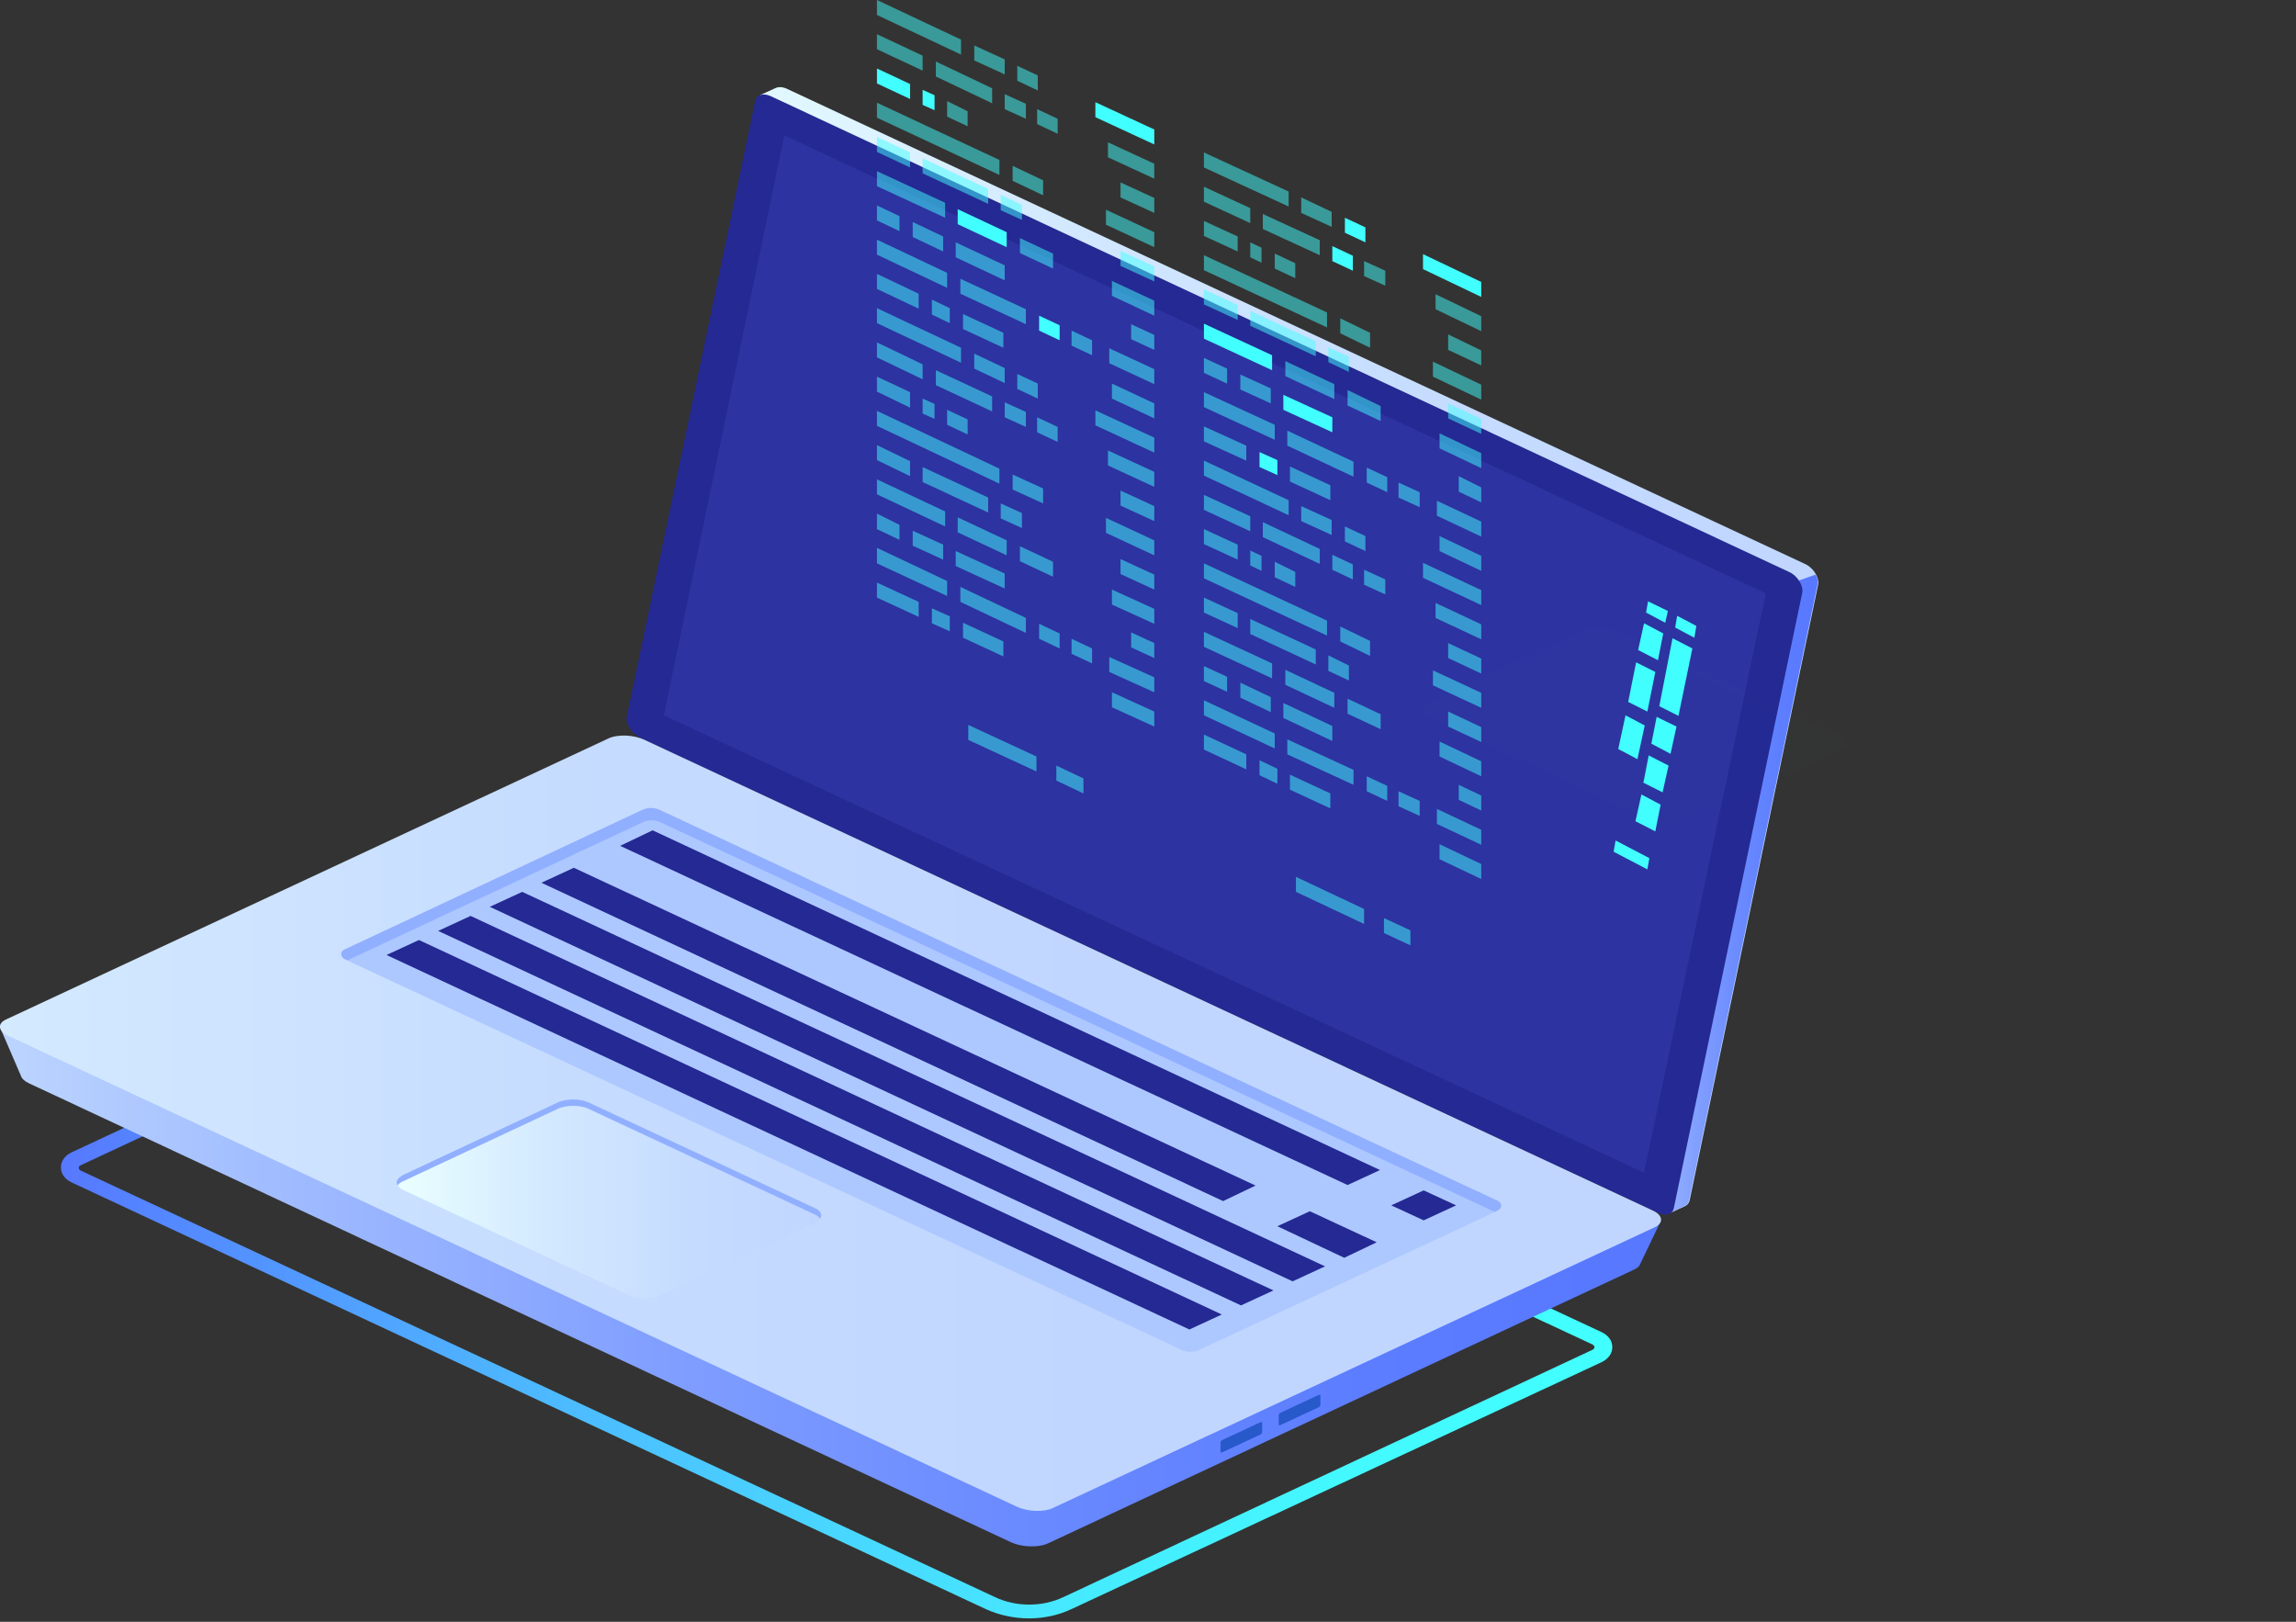 <svg width="395" height="279" viewBox="0 0 395 279" fill="none" xmlns="http://www.w3.org/2000/svg">
<rect x="0" y="0" width="395" height="279" fill="#333333" stroke="none"/>
<g clip-path="url(#clip0)">
<path d="M177.061 278.406C174.442 278.406 171.937 277.854 169.66 276.842L12.297 203.398C11.159 202.845 10.476 201.925 10.476 200.821C10.476 199.716 11.159 198.796 12.297 198.244L110.791 152.318L111.588 152.686L275.555 229.167C276.693 229.72 277.377 230.64 277.377 231.744C277.377 232.849 276.693 233.769 275.555 234.321L184.462 276.75C182.185 277.854 179.566 278.406 177.061 278.406ZM110.791 155.171L13.892 200.452C13.664 200.544 13.55 200.729 13.55 200.913C13.55 201.005 13.55 201.189 13.892 201.373L171.14 274.725C174.784 276.473 179.338 276.473 182.982 274.725L273.961 232.205C274.188 232.113 274.302 231.928 274.302 231.744C274.302 231.652 274.302 231.468 273.961 231.284L110.791 155.171Z" fill="url(#paint0_linear)"/>
<path d="M110.563 122.039L132.426 17.026L130.718 16.382L133.336 15.186C133.906 14.91 134.589 14.91 135.386 15.278L310.512 97.005C311.992 97.649 313.017 99.398 312.789 100.594L290.699 206.435C290.585 206.987 290.243 207.355 289.788 207.539L287.169 208.736L286.714 206.803H286.827L112.841 125.628C111.474 124.984 110.336 123.235 110.563 122.039Z" fill="url(#paint1_linear)"/>
<path d="M309.487 99.858L312.333 98.846C312.675 99.398 312.789 100.042 312.675 100.594L290.585 206.435C290.471 206.987 290.129 207.355 289.674 207.539L287.055 208.736L286.6 206.803H286.713L277.946 202.661L309.487 99.858Z" fill="url(#paint2_linear)"/>
<path d="M110.108 126.916L285.233 208.644C286.6 209.288 287.738 208.92 287.966 207.815L310.056 101.975C310.284 100.778 309.259 99.03 307.779 98.386L132.653 16.566C131.287 15.922 130.148 16.29 129.92 17.395L107.83 123.327C107.603 124.524 108.741 126.18 110.108 126.916Z" fill="#242993"/>
<g opacity="0.51">
<path opacity="0.51" d="M134.931 23.285L303.793 102.067L282.842 201.741L114.207 123.051L134.931 23.285Z" fill="#4553C7"/>
</g>
<path d="M0.114 176.983L9.678 181.033L105.44 136.304C107.034 135.568 109.88 135.66 111.702 136.488L276.921 213.613C278.515 212.877 285.689 210.116 285.689 210.116L282.159 217.479C282.045 217.847 281.704 218.123 281.134 218.399L180.249 265.521C178.655 266.257 175.809 266.165 173.987 265.337L5.01 186.371C4.213 186.003 3.757 185.543 3.644 185.175L0.114 176.983Z" fill="url(#paint3_linear)"/>
<path d="M1.594 178.272L174.897 259.171C176.833 260.091 179.68 260.183 181.274 259.355L284.664 211.128C286.258 210.392 286.144 209.012 284.208 208.183L110.905 127.284C108.969 126.364 106.123 126.272 104.528 127.1L1.138 175.327C-0.57 176.063 -0.342 177.444 1.594 178.272Z" fill="url(#paint4_linear)"/>
<path d="M227.162 241.684V240.119C227.162 239.935 227.048 239.935 226.934 239.935L220.216 243.065C220.102 243.157 219.988 243.341 219.988 243.433V244.997C219.988 245.181 220.102 245.181 220.216 245.181L226.934 242.052C227.048 241.96 227.162 241.776 227.162 241.684Z" fill="#2859CB"/>
<path d="M217.142 246.378V244.813C217.142 244.629 217.028 244.629 216.914 244.629L210.196 247.758C210.082 247.85 209.968 248.034 209.968 248.127V249.691C209.968 249.875 210.082 249.875 210.196 249.875L216.914 246.746C217.028 246.654 217.142 246.47 217.142 246.378Z" fill="#2859CB"/>
<path d="M257.678 206.619L113.638 139.433C112.727 138.973 111.474 138.973 110.563 139.433L59.324 163.454C58.641 163.822 58.641 164.651 59.324 165.019L203.25 232.204C204.161 232.665 205.414 232.665 206.324 232.204L257.678 208.275C258.475 207.815 258.475 206.895 257.678 206.619Z" fill="#ADC8FF"/>
<path d="M257.678 208.183L257.109 208.459L113.638 141.458C112.727 140.998 111.474 140.998 110.564 141.458L59.779 165.203L59.21 164.927C58.527 164.559 58.527 163.73 59.21 163.362L110.45 139.341C111.361 138.881 112.613 138.881 113.524 139.341L257.564 206.527C258.475 206.895 258.475 207.815 257.678 208.183Z" fill="#91AFFF"/>
<path d="M106.692 145.507L231.83 203.858L237.41 201.281L112.271 142.838L106.692 145.507Z" fill="#242993"/>
<path d="M93.142 151.858L210.424 206.619L216.003 203.95L98.722 149.281L93.142 151.858Z" fill="#242993"/>
<path d="M84.261 155.999L222.38 220.424L227.959 217.847L89.84 153.422L84.261 155.999Z" fill="#242993"/>
<path d="M75.379 160.141L213.498 224.566L219.077 221.989L80.958 157.564L75.379 160.141Z" fill="#242993"/>
<path d="M66.498 164.283L204.617 228.707L210.196 226.13L72.077 161.706L66.498 164.283Z" fill="#242993"/>
<path d="M239.346 207.355L244.925 209.932L250.505 207.355L244.925 204.778L239.346 207.355Z" fill="#242993"/>
<path d="M219.761 210.944L231.261 216.374L236.841 213.705L225.34 208.367L219.761 210.944Z" fill="#242993"/>
<path d="M108.172 222.817L69.344 204.686C67.864 203.95 67.864 202.845 69.344 202.109L95.875 189.684C97.355 188.948 99.86 188.948 101.34 189.684L140.169 207.815C141.649 208.551 141.649 209.656 140.169 210.392L113.638 222.817C112.158 223.553 109.653 223.553 108.172 222.817Z" fill="url(#paint5_linear)"/>
<path d="M140.168 208.92L101.34 190.789C99.86 190.052 97.355 190.052 95.874 190.789L69.344 203.213C68.888 203.398 68.547 203.674 68.433 203.95C67.977 203.305 68.319 202.661 69.344 202.109L95.874 189.684C97.355 188.948 99.86 188.948 101.34 189.684L140.168 207.815C141.193 208.275 141.535 209.012 141.079 209.656C140.965 209.472 140.737 209.196 140.168 208.92Z" fill="#91AFFF"/>
<g opacity="0.11">
<g opacity="0.11">
<path opacity="0.11" d="M110.791 127.1L284.095 207.999C286.03 208.92 288.877 209.012 290.471 208.183L393.861 159.957C395.455 159.221 395.341 157.84 393.406 157.012L220.102 76.021C218.166 75.101 215.32 75.009 213.726 75.837L110.336 124.063C108.628 124.892 108.855 126.18 110.791 127.1Z" fill="url(#paint6_linear)"/>
<path opacity="0.11" d="M284.55 141.55L245.722 123.419C244.242 122.683 244.242 121.578 245.722 120.842L272.253 108.417C273.733 107.681 276.238 107.681 277.718 108.417L316.546 126.548C318.027 127.285 318.027 128.389 316.546 129.125L290.016 141.55C288.535 142.286 286.03 142.286 284.55 141.55Z" fill="url(#paint7_linear)"/>
<path opacity="0.11" d="M316.66 127.653L277.832 109.522C276.352 108.785 273.847 108.785 272.367 109.522L245.836 121.946C245.38 122.131 245.039 122.407 244.925 122.683C244.47 122.039 244.811 121.394 245.836 120.842L272.367 108.417C273.847 107.681 276.352 107.681 277.832 108.417L316.66 126.548C317.685 127.008 318.027 127.745 317.571 128.389C317.344 128.205 317.116 127.929 316.66 127.653Z" fill="#91AFFF"/>
<g opacity="0.11">
<path opacity="0.11" d="M333.626 169.897L189.586 102.711C188.675 102.251 187.423 102.251 186.512 102.711L135.272 126.732C134.589 127.101 134.589 127.929 135.272 128.297L279.198 195.483C280.109 195.943 281.362 195.943 282.273 195.483L333.626 171.553C334.423 171.093 334.423 170.265 333.626 169.897Z" fill="#ADC8FF"/>
<path opacity="0.11" d="M333.626 171.461L333.057 171.737L189.586 104.736C188.675 104.276 187.423 104.276 186.512 104.736L135.728 128.481L135.158 128.205C134.475 127.837 134.475 127.008 135.158 126.64L186.398 102.619C187.309 102.159 188.561 102.159 189.472 102.619L333.512 169.805C334.423 170.265 334.423 171.093 333.626 171.461Z" fill="#91AFFF"/>
<g opacity="0.11">
<path opacity="0.11" d="M148.708 125.076L274.188 183.61L269.178 185.911L143.698 127.377L148.708 125.076Z" fill="#242993"/>
<path opacity="0.11" d="M161.917 118.909L281.134 174.499L276.238 176.892L156.907 121.21L161.917 118.909Z" fill="#242993"/>
<path opacity="0.11" d="M290.13 178.64L301.175 183.886L296.278 186.187L285.12 181.033L290.13 178.64Z" fill="#242993"/>
<path opacity="0.11" d="M280.223 186.463L287.966 190.052L283.07 192.353L275.327 188.764L280.223 186.463Z" fill="#242993"/>
<path opacity="0.11" d="M170.229 115.044L309.487 180.021L304.476 182.322L165.219 117.345L170.229 115.044Z" fill="#242993"/>
<path opacity="0.11" d="M178.541 111.178L317.799 176.155L312.789 178.456L173.531 113.479L178.541 111.178Z" fill="#242993"/>
<path opacity="0.11" d="M186.739 107.313L326.111 172.29L321.101 174.591L181.843 109.614L186.739 107.313Z" fill="#242993"/>
</g>
</g>
</g>
</g>
<path d="M288.194 107.957L291.496 109.706L291.838 107.681L288.535 105.932L288.194 107.957Z" fill="#42FFFF"/>
<path d="M285.461 121.486L288.763 123.143L291.154 111.547L287.738 109.798L285.461 121.486Z" fill="#42FFFF"/>
<path d="M284.095 127.929L287.397 129.677L288.422 124.984L285.006 123.327L284.095 127.929Z" fill="#42FFFF"/>
<path d="M282.728 134.647L286.03 136.304L287.055 131.702L283.639 129.953L282.728 134.647Z" fill="#42FFFF"/>
<path d="M281.817 111.823L285.233 113.571L286.144 108.969L282.842 107.221L281.817 111.823Z" fill="#42FFFF"/>
<path d="M280.109 120.75L283.412 122.407L284.778 115.596L281.476 113.939L280.109 120.75Z" fill="#42FFFF"/>
<path d="M278.401 128.849L281.703 130.598L282.956 124.8L279.654 123.051L278.401 128.849Z" fill="#42FFFF"/>
<path d="M281.362 141.274L284.778 143.022L285.689 138.421L282.387 136.672L281.362 141.274Z" fill="#42FFFF"/>
<path d="M283.184 105.38L286.486 107.129L286.941 105.104L283.525 103.447L283.184 105.38Z" fill="#42FFFF"/>
<path d="M277.604 146.52L283.412 149.557L283.753 147.624L277.946 144.587L277.604 146.52Z" fill="#42FFFF"/>
<path opacity="0.5" d="M165.333 9.388L150.872 2.577V0L165.333 6.811V9.388Z" fill="#42FFFF"/>
<path opacity="0.5" d="M172.848 12.793L167.61 10.4V7.823L172.848 10.216V12.793Z" fill="#42FFFF"/>
<path opacity="0.5" d="M178.541 15.554L175.011 13.897V11.32L178.541 12.977V15.554Z" fill="#42FFFF"/>
<path opacity="0.5" d="M158.728 12.149L150.872 8.467V5.89L158.728 9.572V12.149Z" fill="#42FFFF"/>
<path opacity="0.5" d="M170.684 17.763L161.006 13.161V10.584L170.684 15.186V17.763Z" fill="#42FFFF"/>
<path opacity="0.5" d="M176.491 20.432L172.848 18.775V16.198L176.491 17.855V20.432Z" fill="#42FFFF"/>
<path opacity="0.5" d="M181.957 23.009L178.427 21.352V18.775L181.957 20.432V23.009Z" fill="#42FFFF"/>
<path d="M156.565 17.026L150.872 14.357V11.78L156.565 14.45V17.026Z" fill="#42FFFF"/>
<path d="M160.778 18.959L158.729 18.039V15.462L160.778 16.382V18.959Z" fill="#42FFFF"/>
<path opacity="0.5" d="M166.471 21.72L162.941 20.064V17.395L166.471 19.143V21.72Z" fill="#42FFFF"/>
<path opacity="0.5" d="M171.937 30.096L150.872 20.248V17.671L171.937 27.518V30.096Z" fill="#42FFFF"/>
<path opacity="0.5" d="M179.452 33.593L174.214 31.108V28.531L179.452 31.016V33.593Z" fill="#42FFFF"/>
<path opacity="0.5" d="M156.565 28.807L150.872 26.138V23.561L156.565 26.23V28.807Z" fill="#42FFFF"/>
<path opacity="0.5" d="M170.001 35.065L158.729 29.819V27.242L170.001 32.488V35.065Z" fill="#42FFFF"/>
<path opacity="0.5" d="M175.808 37.826L172.165 36.17V33.501L175.808 35.249V37.826Z" fill="#42FFFF"/>
<path opacity="0.5" d="M162.6 37.458L150.872 32.028V29.451L162.6 34.881V37.458Z" fill="#42FFFF"/>
<path d="M173.189 42.52L164.763 38.563V35.986L173.189 39.943V42.52Z" fill="#42FFFF"/>
<path opacity="0.5" d="M181.16 46.202L175.467 43.532V40.956L181.16 43.625V46.202Z" fill="#42FFFF"/>
<path opacity="0.5" d="M154.743 39.759L150.872 37.918V35.341L154.743 37.182V39.759Z" fill="#42FFFF"/>
<path opacity="0.5" d="M162.258 43.257L157.021 40.772V38.195L162.258 40.679V43.257Z" fill="#42FFFF"/>
<path opacity="0.5" d="M172.847 48.226L164.421 44.269V41.692L172.847 45.649V48.226Z" fill="#42FFFF"/>
<path opacity="0.5" d="M162.941 49.515L150.872 43.809V41.232L162.941 46.938V49.515Z" fill="#42FFFF"/>
<path opacity="0.5" d="M176.491 55.773L165.219 50.527V47.95L176.491 53.196V55.773Z" fill="#42FFFF"/>
<path d="M182.298 58.534L178.769 56.878V54.301L182.298 55.957V58.534Z" fill="#42FFFF"/>
<path opacity="0.5" d="M187.878 61.111L184.348 59.455V56.878L187.878 58.534V61.111Z" fill="#42FFFF"/>
<path opacity="0.5" d="M158.045 53.104L150.872 49.699V47.122L158.045 50.527V53.104Z" fill="#42FFFF"/>
<path d="M188.447 20.156L198.581 24.849V22.273L188.447 17.579V20.156Z" fill="#42FFFF"/>
<path opacity="0.5" d="M190.611 27.058L198.581 30.74V28.163L190.611 24.481V27.058Z" fill="#42FFFF"/>
<path opacity="0.5" d="M192.774 33.961L198.581 36.63V34.053L192.774 31.384V33.961Z" fill="#42FFFF"/>
<path opacity="0.5" d="M190.269 38.655L198.581 42.52V39.943L190.269 36.078V38.655Z" fill="#42FFFF"/>
<path opacity="0.5" d="M192.774 45.741L198.581 48.41V45.833L192.774 43.164V45.741Z" fill="#42FFFF"/>
<path opacity="0.5" d="M191.294 50.895L198.581 54.301V51.724L191.294 48.318V50.895Z" fill="#42FFFF"/>
<path opacity="0.5" d="M194.596 58.35L198.581 60.191V57.614L194.596 55.773V58.35Z" fill="#42FFFF"/>
<path opacity="0.5" d="M190.838 62.492L198.581 66.081V63.504L190.838 59.915V62.492Z" fill="#42FFFF"/>
<path opacity="0.5" d="M191.294 68.566L198.581 71.971V69.394L191.294 65.989V68.566Z" fill="#42FFFF"/>
<path opacity="0.5" d="M163.397 55.589L160.322 54.117V51.54L163.397 53.012V55.589Z" fill="#42FFFF"/>
<path opacity="0.5" d="M172.62 59.823L165.674 56.602V54.025L172.62 57.246V59.823Z" fill="#42FFFF"/>
<path opacity="0.5" d="M221.696 35.526L207.121 28.807V26.23L221.696 32.949V35.526Z" fill="#42FFFF"/>
<path opacity="0.5" d="M229.097 39.023L223.859 36.63V33.961L229.097 36.446V39.023Z" fill="#42FFFF"/>
<path d="M234.904 41.692L231.375 40.035V37.458L234.904 39.115V41.692Z" fill="#42FFFF"/>
<path opacity="0.5" d="M215.092 38.379L207.121 34.697V32.12L215.092 35.802V38.379Z" fill="#42FFFF"/>
<path opacity="0.5" d="M227.048 43.901L217.255 39.391V36.814L227.048 41.324V43.901Z" fill="#42FFFF"/>
<path d="M232.741 46.57L229.211 44.913V42.336L232.741 43.993V46.57Z" fill="#42FFFF"/>
<path opacity="0.5" d="M238.32 49.147L234.677 47.49V44.913L238.32 46.57V49.147Z" fill="#42FFFF"/>
<path opacity="0.5" d="M212.928 43.257L207.121 40.587V38.011L212.928 40.679V43.257Z" fill="#42FFFF"/>
<path opacity="0.5" d="M217.028 45.189L215.092 44.269V41.692L217.028 42.612V45.189Z" fill="#42FFFF"/>
<path opacity="0.5" d="M222.835 47.858L219.305 46.202V43.625L222.835 45.281V47.858Z" fill="#42FFFF"/>
<path opacity="0.5" d="M228.3 56.325L207.121 46.478V43.901L228.3 53.748V56.325Z" fill="#42FFFF"/>
<path opacity="0.5" d="M235.702 59.823L230.578 57.338V54.761L235.702 57.246V59.823Z" fill="#42FFFF"/>
<path opacity="0.5" d="M212.928 55.037L207.121 52.368V49.791L212.928 52.46V55.037Z" fill="#42FFFF"/>
<path opacity="0.5" d="M226.364 61.295L215.092 56.049V53.472L226.364 58.718V61.295Z" fill="#42FFFF"/>
<path opacity="0.5" d="M232.058 63.964L228.528 62.308V59.731L232.058 61.387V63.964Z" fill="#42FFFF"/>
<path d="M218.849 63.688L207.121 58.258V55.681L218.849 61.111V63.688Z" fill="#42FFFF"/>
<path opacity="0.5" d="M229.553 68.658L221.127 64.701V62.124L229.553 66.081V68.658Z" fill="#42FFFF"/>
<path opacity="0.5" d="M237.523 72.431L231.83 69.763V67.094L237.523 69.855V72.431Z" fill="#42FFFF"/>
<path opacity="0.5" d="M211.106 65.989L207.121 64.148V61.571L211.106 63.412V65.989Z" fill="#42FFFF"/>
<path opacity="0.5" d="M218.622 69.394L213.384 67.001V64.425L218.622 66.817V69.394Z" fill="#42FFFF"/>
<path d="M229.211 74.364L220.785 70.499V67.922L229.211 71.787V74.364Z" fill="#42FFFF"/>
<path opacity="0.5" d="M219.305 75.653L207.121 70.039V67.462L219.305 73.076V75.653Z" fill="#42FFFF"/>
<path opacity="0.5" d="M232.855 82.003L221.468 76.665V74.088L232.855 79.426V82.003Z" fill="#42FFFF"/>
<path opacity="0.5" d="M238.662 84.672L235.132 83.016V80.439L238.662 82.095V84.672Z" fill="#42FFFF"/>
<path opacity="0.5" d="M244.241 87.249L240.598 85.593V83.016L244.241 84.672V87.249Z" fill="#42FFFF"/>
<path opacity="0.5" d="M214.408 79.242L207.121 75.929V73.352L214.408 76.665V79.242Z" fill="#42FFFF"/>
<path d="M244.811 46.294L254.831 51.08V48.502L244.811 43.717V46.294Z" fill="#42FFFF"/>
<path opacity="0.5" d="M246.974 53.196L254.831 56.97V54.393L246.974 50.619V53.196Z" fill="#42FFFF"/>
<path opacity="0.5" d="M249.138 60.191L254.831 62.86V60.283L249.138 57.522V60.191Z" fill="#42FFFF"/>
<path opacity="0.5" d="M246.519 64.793L254.831 68.75V66.173L246.519 62.216V64.793Z" fill="#42FFFF"/>
<path opacity="0.5" d="M249.138 71.971L254.831 74.64V72.063L249.138 69.394V71.971Z" fill="#42FFFF"/>
<path opacity="0.5" d="M247.657 77.125L254.831 80.531V77.954L247.657 74.548V77.125Z" fill="#42FFFF"/>
<path opacity="0.5" d="M250.959 84.58L254.831 86.421V83.844L250.959 81.911V84.58Z" fill="#42FFFF"/>
<path opacity="0.5" d="M247.202 88.722L254.831 92.311V89.734L247.202 86.145V88.722Z" fill="#42FFFF"/>
<path opacity="0.5" d="M247.657 94.796L254.831 98.201V95.624L247.657 92.219V94.796Z" fill="#42FFFF"/>
<path d="M219.76 81.727L216.686 80.347V77.77L219.76 79.15V81.727Z" fill="#42FFFF"/>
<path opacity="0.5" d="M228.87 86.053L221.924 82.832V80.254L228.87 83.476V86.053Z" fill="#42FFFF"/>
<path opacity="0.5" d="M165.333 62.4L150.872 55.589V53.012L165.333 59.823V62.4Z" fill="#42FFFF"/>
<path opacity="0.5" d="M172.848 65.897L167.61 63.412V60.835L172.848 63.32V65.897Z" fill="#42FFFF"/>
<path opacity="0.5" d="M178.541 68.566L175.011 66.909V64.332L178.541 65.989V68.566Z" fill="#42FFFF"/>
<path opacity="0.5" d="M158.728 65.253L150.872 61.479V58.903L158.728 62.676V65.253Z" fill="#42FFFF"/>
<path opacity="0.5" d="M170.684 70.775L161.006 66.265V63.688L170.684 68.198V70.775Z" fill="#42FFFF"/>
<path opacity="0.5" d="M176.491 73.444L172.848 71.787V69.21L176.491 70.867V73.444Z" fill="#42FFFF"/>
<path opacity="0.5" d="M181.957 76.021L178.427 74.364V71.787L181.957 73.444V76.021Z" fill="#42FFFF"/>
<path opacity="0.5" d="M156.565 70.131L150.872 67.37V64.793L156.565 67.462V70.131Z" fill="#42FFFF"/>
<path opacity="0.5" d="M160.778 72.064L158.729 71.143V68.566L160.778 69.487V72.064Z" fill="#42FFFF"/>
<path opacity="0.5" d="M166.471 74.732L162.941 73.076V70.499L166.471 72.155V74.732Z" fill="#42FFFF"/>
<path opacity="0.5" d="M171.937 83.2L150.872 73.26V70.683L171.937 80.623V83.2Z" fill="#42FFFF"/>
<path opacity="0.5" d="M179.452 86.605L174.214 84.212V81.635L179.452 84.028V86.605Z" fill="#42FFFF"/>
<path opacity="0.5" d="M156.565 81.911L150.872 79.15V76.573L156.565 79.334V81.911Z" fill="#42FFFF"/>
<path opacity="0.5" d="M170.001 88.169L158.729 82.924V80.347L170.001 85.593V88.169Z" fill="#42FFFF"/>
<path opacity="0.5" d="M175.808 90.839L172.165 89.182V86.605L175.808 88.262V90.839Z" fill="#42FFFF"/>
<path opacity="0.5" d="M162.6 90.562L150.872 85.04V82.463L162.6 87.986V90.562Z" fill="#42FFFF"/>
<path opacity="0.5" d="M173.189 95.532L164.763 91.575V88.998L173.189 92.955V95.532Z" fill="#42FFFF"/>
<path opacity="0.5" d="M181.16 99.214L175.467 96.545V93.968L181.16 96.637V99.214Z" fill="#42FFFF"/>
<path opacity="0.5" d="M154.743 92.863L150.872 91.023V88.354L154.743 90.286V92.863Z" fill="#42FFFF"/>
<path opacity="0.5" d="M162.258 96.269L157.021 93.876V91.299L162.258 93.692V96.269Z" fill="#42FFFF"/>
<path opacity="0.5" d="M172.847 101.239L164.421 97.373V94.796L172.847 98.662V101.239Z" fill="#42FFFF"/>
<path opacity="0.5" d="M162.941 102.527L150.872 96.913V94.244L162.941 99.95V102.527Z" fill="#42FFFF"/>
<path opacity="0.5" d="M176.491 108.877L165.219 103.539V100.962L176.491 106.3V108.877Z" fill="#42FFFF"/>
<path opacity="0.5" d="M182.298 111.546L178.769 109.89V107.313L182.298 108.969V111.546Z" fill="#42FFFF"/>
<path opacity="0.5" d="M187.878 114.124L184.348 112.467V109.89L187.878 111.547V114.124Z" fill="#42FFFF"/>
<path opacity="0.5" d="M158.045 106.116L150.872 102.803V100.226L158.045 103.539V106.116Z" fill="#42FFFF"/>
<path opacity="0.5" d="M188.447 73.168L198.581 77.862V75.285L188.447 70.591V73.168Z" fill="#42FFFF"/>
<path opacity="0.5" d="M190.611 80.07L198.581 83.752V81.175L190.611 77.493V80.07Z" fill="#42FFFF"/>
<path opacity="0.5" d="M192.774 86.973L198.581 89.642V87.065L192.774 84.396V86.973Z" fill="#42FFFF"/>
<path opacity="0.5" d="M190.269 91.667L198.581 95.532V92.955L190.269 89.09V91.667Z" fill="#42FFFF"/>
<path opacity="0.5" d="M192.774 98.754L198.581 101.423V98.846L192.774 96.177V98.754Z" fill="#42FFFF"/>
<path opacity="0.5" d="M191.294 104L198.581 107.313V104.736L191.294 101.423V104Z" fill="#42FFFF"/>
<path opacity="0.5" d="M194.596 111.362L198.581 113.203V110.626L194.596 108.785V111.362Z" fill="#42FFFF"/>
<path opacity="0.5" d="M190.838 115.596L198.581 119.093V116.516L190.838 113.019V115.596Z" fill="#42FFFF"/>
<path opacity="0.5" d="M191.294 121.67L198.581 124.984V122.407L191.294 119.093V121.67Z" fill="#42FFFF"/>
<path opacity="0.5" d="M163.397 108.601L160.322 107.221V104.644L163.397 106.024V108.601Z" fill="#42FFFF"/>
<path opacity="0.5" d="M172.62 112.927L165.674 109.706V107.129L172.62 110.35V112.927Z" fill="#42FFFF"/>
<path opacity="0.5" d="M178.313 132.715L166.585 127.284V124.708L178.313 130.138V132.715Z" fill="#42FFFF"/>
<path opacity="0.5" d="M186.397 136.488L181.729 134.279V131.702L186.397 133.911V136.488Z" fill="#42FFFF"/>
<path opacity="0.5" d="M221.696 88.63L207.121 81.819V79.242L221.696 86.053V88.63Z" fill="#42FFFF"/>
<path opacity="0.5" d="M229.097 92.035L223.859 89.642V87.065L229.097 89.458V92.035Z" fill="#42FFFF"/>
<path opacity="0.5" d="M234.904 94.796L231.375 93.139V90.562L234.904 92.219V94.796Z" fill="#42FFFF"/>
<path opacity="0.5" d="M215.092 91.391L207.121 87.709V85.132L215.092 88.814V91.391Z" fill="#42FFFF"/>
<path opacity="0.5" d="M227.048 97.005L217.255 92.403V89.826L227.048 94.428V97.005Z" fill="#42FFFF"/>
<path opacity="0.5" d="M232.741 99.674L229.211 98.017V95.44L232.741 97.097V99.674Z" fill="#42FFFF"/>
<path opacity="0.5" d="M238.32 102.251L234.677 100.594V98.017L238.32 99.674V102.251Z" fill="#42FFFF"/>
<path opacity="0.5" d="M212.928 96.269L207.121 93.6V91.023L212.928 93.692V96.269Z" fill="#42FFFF"/>
<path opacity="0.5" d="M217.028 98.201L215.092 97.281V94.704L217.028 95.624V98.201Z" fill="#42FFFF"/>
<path opacity="0.5" d="M222.835 100.962L219.305 99.306V96.637L222.835 98.385V100.962Z" fill="#42FFFF"/>
<path opacity="0.5" d="M228.3 109.338L207.121 99.49V96.913L228.3 106.761V109.338Z" fill="#42FFFF"/>
<path opacity="0.5" d="M235.702 112.835L230.578 110.35V107.773L235.702 110.258V112.835Z" fill="#42FFFF"/>
<path opacity="0.5" d="M212.928 108.049L207.121 105.38V102.803L212.928 105.472V108.049Z" fill="#42FFFF"/>
<path opacity="0.5" d="M226.364 114.307L215.092 109.061V106.484L226.364 111.731V114.307Z" fill="#42FFFF"/>
<path opacity="0.5" d="M232.058 117.069L228.528 115.412V112.743L232.058 114.492V117.069Z" fill="#42FFFF"/>
<path opacity="0.5" d="M218.849 116.7L207.121 111.27V108.693L218.849 114.123V116.7Z" fill="#42FFFF"/>
<path opacity="0.5" d="M229.553 121.762L221.127 117.805V115.228L229.553 119.185V121.762Z" fill="#42FFFF"/>
<path opacity="0.5" d="M237.523 125.444L231.83 122.775V120.198L237.523 122.867V125.444Z" fill="#42FFFF"/>
<path opacity="0.5" d="M211.106 119.001L207.121 117.161V114.584L211.106 116.424V119.001Z" fill="#42FFFF"/>
<path opacity="0.5" d="M218.622 122.499L213.384 120.014V117.437L218.622 119.922V122.499Z" fill="#42FFFF"/>
<path opacity="0.5" d="M229.211 127.469L220.785 123.511V120.934L229.211 124.892V127.469Z" fill="#42FFFF"/>
<path opacity="0.5" d="M219.305 128.757L207.121 123.051V120.474L219.305 126.18V128.757Z" fill="#42FFFF"/>
<path opacity="0.5" d="M232.855 135.015L221.468 129.769V127.192L232.855 132.438V135.015Z" fill="#42FFFF"/>
<path opacity="0.5" d="M238.662 137.776L235.132 136.12V133.543L238.662 135.199V137.776Z" fill="#42FFFF"/>
<path opacity="0.5" d="M244.241 140.354L240.598 138.697V136.12L244.241 137.777V140.354Z" fill="#42FFFF"/>
<path opacity="0.5" d="M214.408 132.346L207.121 128.941V126.364L214.408 129.769V132.346Z" fill="#42FFFF"/>
<path opacity="0.5" d="M244.811 99.398L254.831 104.092V101.515L244.811 96.821V99.398Z" fill="#42FFFF"/>
<path opacity="0.5" d="M246.974 106.301L254.831 109.982V107.405L246.974 103.724V106.301Z" fill="#42FFFF"/>
<path opacity="0.5" d="M249.138 113.203L254.831 115.872V113.295L249.138 110.626V113.203Z" fill="#42FFFF"/>
<path opacity="0.5" d="M246.519 117.897L254.831 121.762V119.185L246.519 115.32V117.897Z" fill="#42FFFF"/>
<path opacity="0.5" d="M249.138 124.984L254.831 127.653V125.076L249.138 122.407V124.984Z" fill="#42FFFF"/>
<path opacity="0.5" d="M247.657 130.138L254.831 133.543V130.966L247.657 127.561V130.138Z" fill="#42FFFF"/>
<path opacity="0.5" d="M250.959 137.592L254.831 139.433V136.856L250.959 135.015V137.592Z" fill="#42FFFF"/>
<path opacity="0.5" d="M247.202 141.734L254.831 145.323V142.746L247.202 139.157V141.734Z" fill="#42FFFF"/>
<path opacity="0.5" d="M247.657 147.808L254.831 151.214V148.637L247.657 145.231V147.808Z" fill="#42FFFF"/>
<path opacity="0.5" d="M219.76 134.831L216.686 133.359V130.782L219.76 132.254V134.831Z" fill="#42FFFF"/>
<path opacity="0.5" d="M228.87 139.065L221.924 135.844V133.267L228.87 136.488V139.065Z" fill="#42FFFF"/>
<path opacity="0.5" d="M234.677 158.945L222.949 153.422V150.845L234.677 156.368V158.945Z" fill="#42FFFF"/>
<path opacity="0.5" d="M242.647 162.626L238.093 160.509V157.932L242.647 160.049V162.626Z" fill="#42FFFF"/>
</g>
<defs>
<linearGradient id="paint0_linear" x1="277.332" y1="215.373" x2="10.522" y2="215.373" gradientUnits="userSpaceOnUse">
<stop stop-color="#42FFFF"/>
<stop offset="0.151" stop-color="#43FAFF"/>
<stop offset="0.329" stop-color="#45ECFF"/>
<stop offset="0.52" stop-color="#49D4FF"/>
<stop offset="0.721" stop-color="#4EB3FF"/>
<stop offset="0.927" stop-color="#5489FF"/>
<stop offset="1" stop-color="#5778FF"/>
</linearGradient>
<linearGradient id="paint1_linear" x1="312.822" y1="111.858" x2="110.578" y2="111.858" gradientUnits="userSpaceOnUse">
<stop stop-color="#C0D6FF"/>
<stop offset="0.298" stop-color="#C5DBFF"/>
<stop offset="0.649" stop-color="#D3E9FF"/>
<stop offset="1" stop-color="#E9FFFF"/>
</linearGradient>
<linearGradient id="paint2_linear" x1="312.821" y1="153.78" x2="278.094" y2="153.78" gradientUnits="userSpaceOnUse">
<stop stop-color="#5778FF"/>
<stop offset="0.178" stop-color="#5C7DFF"/>
<stop offset="0.388" stop-color="#6A8AFF"/>
<stop offset="0.613" stop-color="#82A0FF"/>
<stop offset="0.849" stop-color="#A3BEFF"/>
<stop offset="1" stop-color="#BCD5FF"/>
</linearGradient>
<linearGradient id="paint3_linear" x1="285.726" y1="200.906" x2="0.092" y2="200.906" gradientUnits="userSpaceOnUse">
<stop stop-color="#5778FF"/>
<stop offset="0.178" stop-color="#5C7DFF"/>
<stop offset="0.388" stop-color="#6A8AFF"/>
<stop offset="0.613" stop-color="#82A0FF"/>
<stop offset="0.849" stop-color="#A3BEFF"/>
<stop offset="1" stop-color="#BCD5FF"/>
</linearGradient>
<linearGradient id="paint4_linear" x1="189.752" y1="193.208" x2="-96.034" y2="193.208" gradientUnits="userSpaceOnUse">
<stop stop-color="#C0D6FF"/>
<stop offset="0.298" stop-color="#C5DBFF"/>
<stop offset="0.649" stop-color="#D3E9FF"/>
<stop offset="1" stop-color="#E9FFFF"/>
</linearGradient>
<linearGradient id="paint5_linear" x1="141.355" y1="206.321" x2="68.201" y2="206.321" gradientUnits="userSpaceOnUse">
<stop stop-color="#C0D6FF"/>
<stop offset="0.298" stop-color="#C5DBFF"/>
<stop offset="0.649" stop-color="#D3E9FF"/>
<stop offset="1" stop-color="#E9FFFF"/>
</linearGradient>
<linearGradient id="paint6_linear" x1="298.939" y1="142.009" x2="13.153" y2="142.009" gradientUnits="userSpaceOnUse">
<stop stop-color="#C0D6FF"/>
<stop offset="0.298" stop-color="#C5DBFF"/>
<stop offset="0.649" stop-color="#D3E9FF"/>
<stop offset="1" stop-color="#E9FFFF"/>
</linearGradient>
<linearGradient id="paint7_linear" x1="317.749" y1="125.052" x2="244.595" y2="125.052" gradientUnits="userSpaceOnUse">
<stop stop-color="#C0D6FF"/>
<stop offset="0.298" stop-color="#C5DBFF"/>
<stop offset="0.649" stop-color="#D3E9FF"/>
<stop offset="1" stop-color="#E9FFFF"/>
</linearGradient>
<clipPath id="clip0">
<rect width="395" height="278.406" fill="white"/>
</clipPath>
</defs>
</svg>
